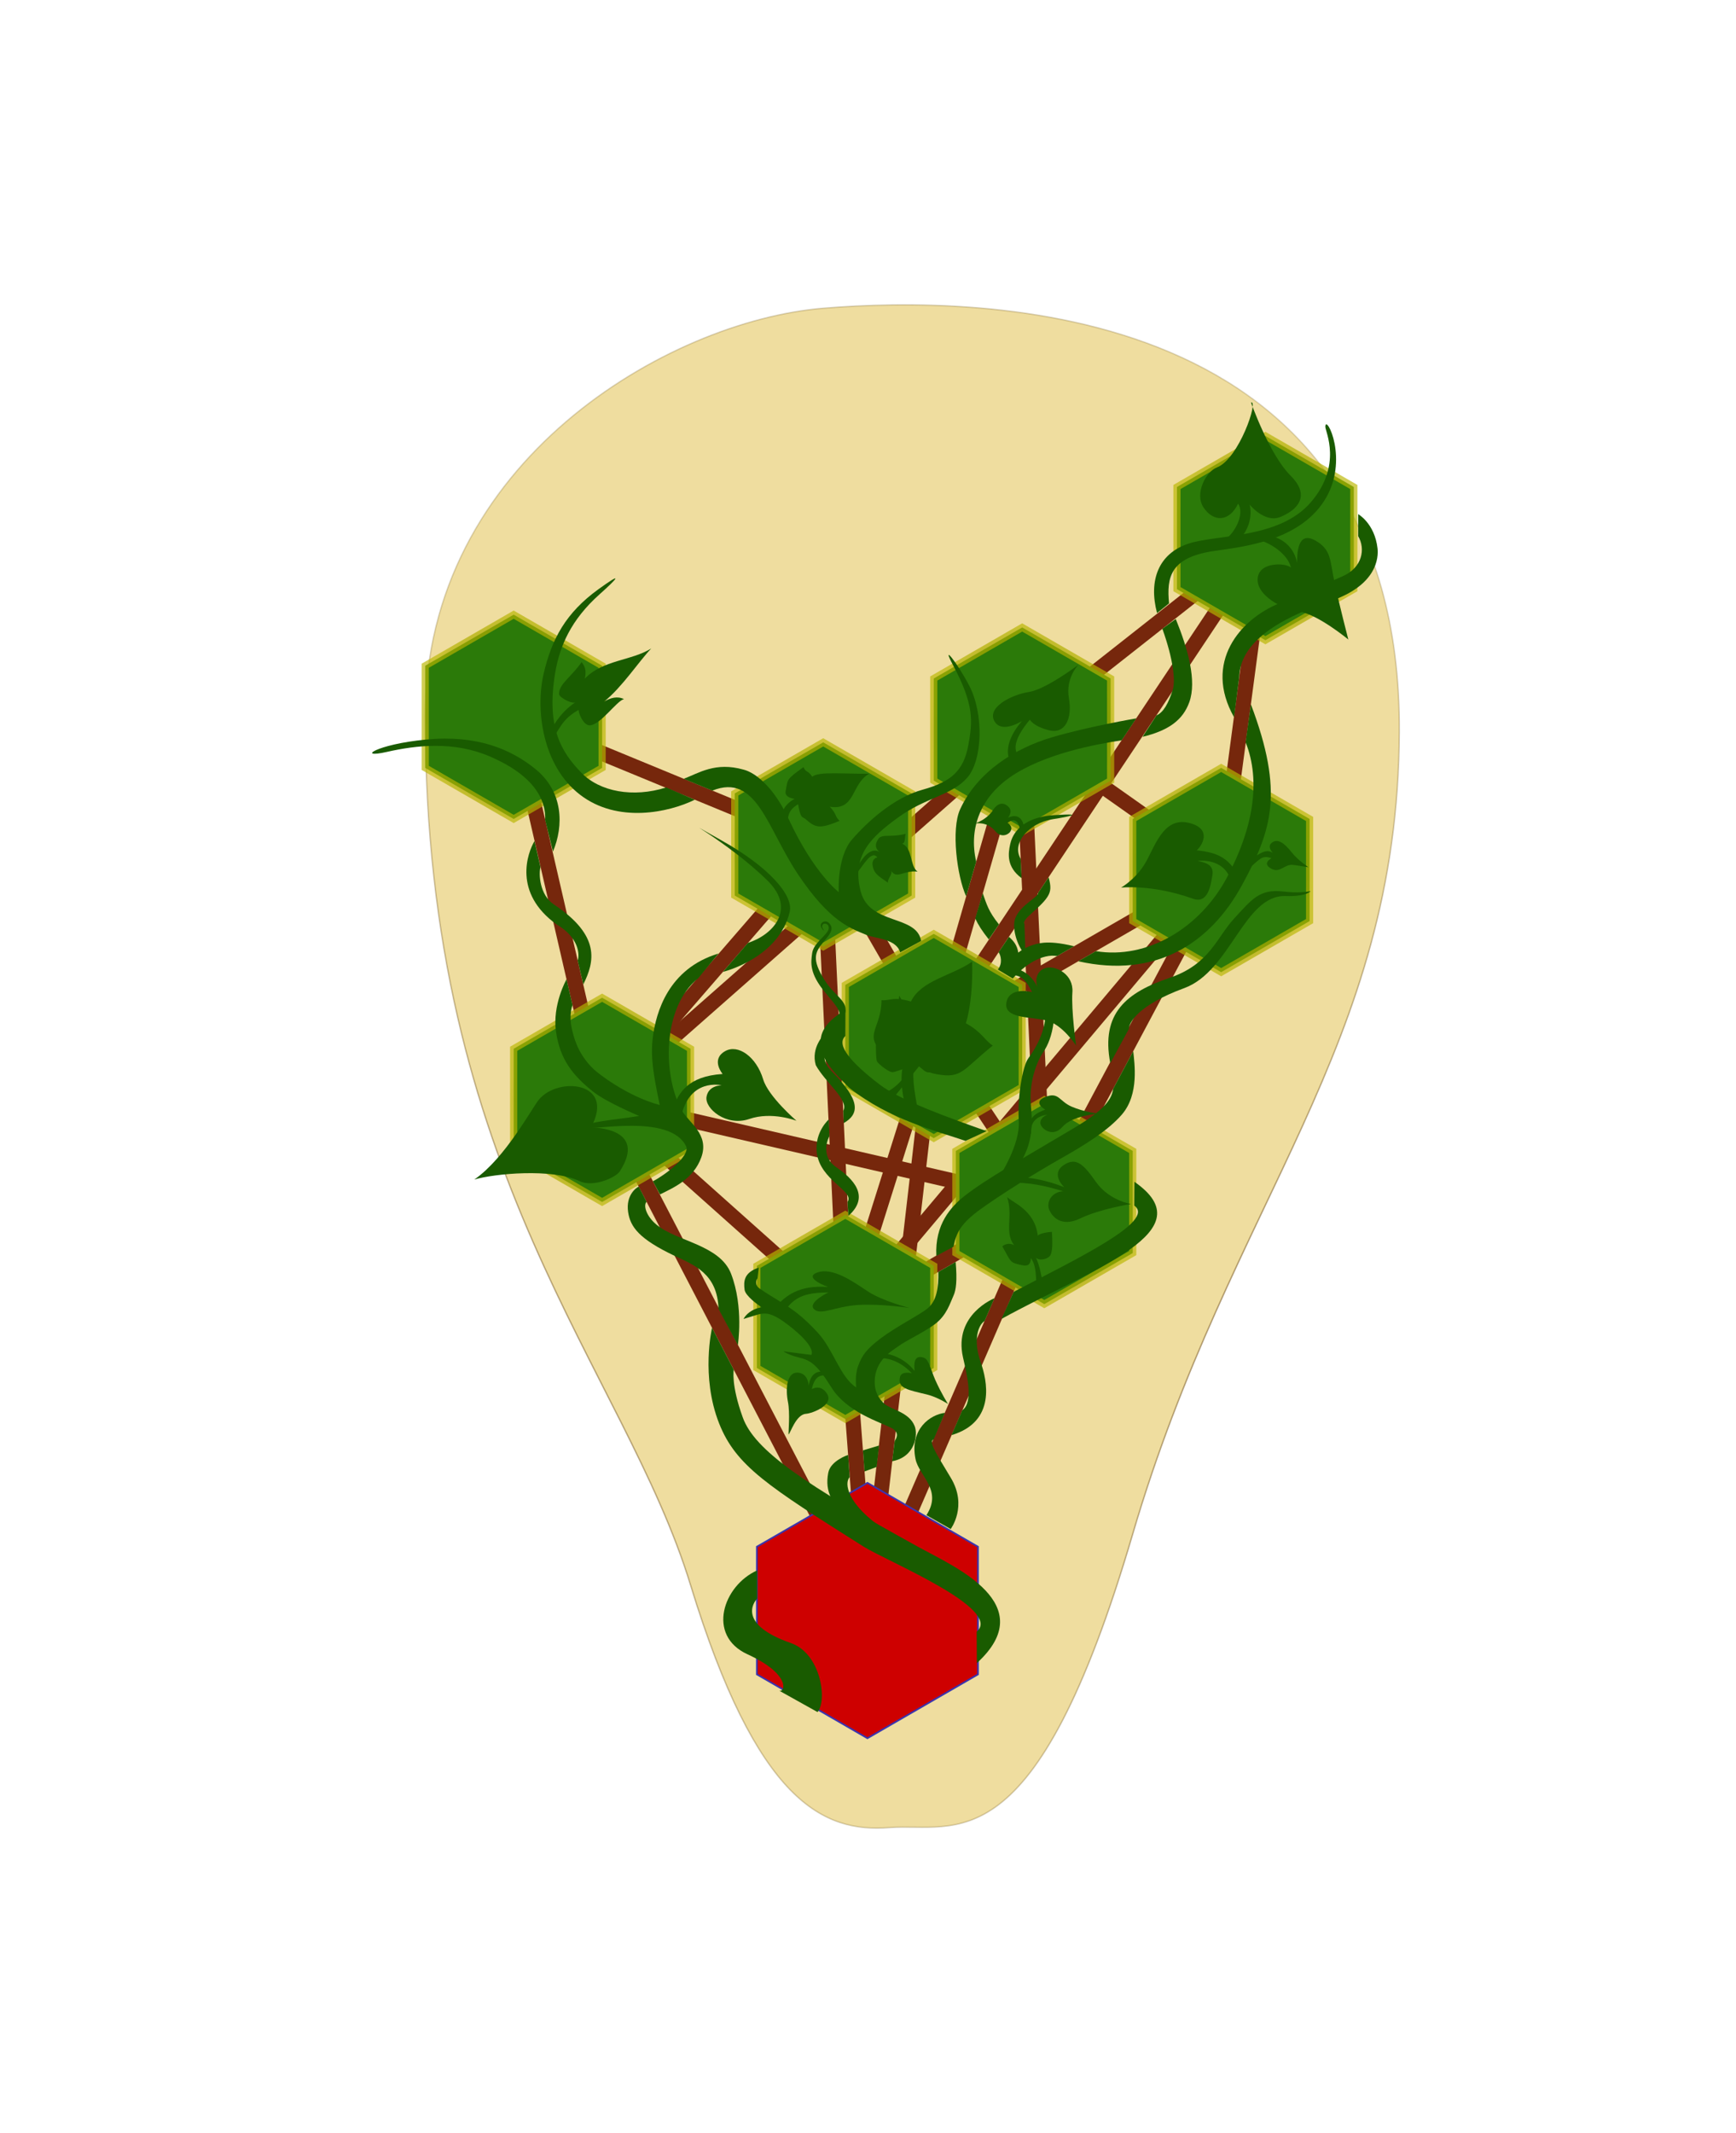 <?xml version="1.0" encoding="UTF-8" standalone="no"?>
<!-- Created with Inkscape (http://www.inkscape.org/) -->

<svg
   width="85mm"
   height="104.414mm"
   viewBox="0 0 85 104.414"
   version="1.1"
   id="svg8"
   style="enable-background:new"
   sodipodi:docname="WalytisIcon.svg"
   inkscape:version="1.2.2 (b0a8486541, 2022-12-01)"
   inkscape:export-filename="WalytisIcon.png"
   inkscape:export-xdpi="96"
   inkscape:export-ydpi="96"
   xmlns:inkscape="http://www.inkscape.org/namespaces/inkscape"
   xmlns:sodipodi="http://sodipodi.sourceforge.net/DTD/sodipodi-0.dtd"
   xmlns:xlink="http://www.w3.org/1999/xlink"
   xmlns="http://www.w3.org/2000/svg"
   xmlns:svg="http://www.w3.org/2000/svg"
   xmlns:rdf="http://www.w3.org/1999/02/22-rdf-syntax-ns#"
   xmlns:cc="http://creativecommons.org/ns#"
   xmlns:dc="http://purl.org/dc/elements/1.1/">
  <sodipodi:namedview
     id="namedview138"
     pagecolor="#505050"
     bordercolor="#eeeeee"
     borderopacity="1"
     inkscape:showpageshadow="0"
     inkscape:pageopacity="0"
     inkscape:pagecheckerboard="0"
     inkscape:deskcolor="#505050"
     inkscape:document-units="mm"
     showgrid="false"
     inkscape:zoom="1.8708865"
     inkscape:cx="43.02773"
     inkscape:cy="191.88764"
     inkscape:window-width="1920"
     inkscape:window-height="1043"
     inkscape:window-x="0"
     inkscape:window-y="0"
     inkscape:window-maximized="1"
     inkscape:current-layer="svg8" />
  <defs
     id="defs2">
    <linearGradient
       id="linearGradient2804">
      <stop
         id="stop2800"
         offset="0"
         style="stop-color:#687500;stop-opacity:1;" />
      <stop
         id="stop2802"
         offset="1"
         style="stop-color:#bab600;stop-opacity:0.667" />
    </linearGradient>
    <linearGradient
       id="linearGradient2365">
      <stop
         style="stop-color:#794d24;stop-opacity:1;"
         offset="0"
         id="stop2361" />
      <stop
         style="stop-color:#796924;stop-opacity:0"
         offset="1"
         id="stop2363" />
    </linearGradient>
    <radialGradient
       xlink:href="#linearGradient2365"
       id="radialGradient3609"
       cx="108.381"
       cy="167.972"
       fx="108.381"
       fy="167.972"
       r="154.956"
       gradientTransform="matrix(1,0,0,1.347,-43.646,-61.597)"
       gradientUnits="userSpaceOnUse" />
    <filter
       style="color-interpolation-filters:sRGB"
       id="filter2552"
       x="-0.035"
       width="1.07"
       y="-0.031"
       height="1.061">
      <feGaussianBlur
         stdDeviation="0.448"
         id="feGaussianBlur2554" />
    </filter>
    <radialGradient
       xlink:href="#linearGradient2804"
       id="radialGradient2824"
       cx="177.535"
       cy="64.5"
       fx="177.535"
       fy="64.5"
       r="18.021"
       gradientTransform="matrix(1,0,0,1.155,-43.646,-13.321)"
       gradientUnits="userSpaceOnUse" />
    <radialGradient
       xlink:href="#linearGradient2804"
       id="radialGradient2826"
       cx="129.904"
       cy="102"
       fx="129.904"
       fy="102"
       r="18.021"
       gradientTransform="matrix(1,0,0,1.155,-43.646,-19.122)"
       gradientUnits="userSpaceOnUse" />
    <radialGradient
       xlink:href="#linearGradient2804"
       id="radialGradient2828"
       cx="30.311"
       cy="99.5"
       fx="30.311"
       fy="99.5"
       r="18.021"
       gradientTransform="matrix(1,0,0,1.155,-43.646,-18.736)"
       gradientUnits="userSpaceOnUse" />
    <radialGradient
       xlink:href="#linearGradient2804"
       id="radialGradient2830"
       cx="90.933"
       cy="124.5"
       fx="90.933"
       fy="124.5"
       r="18.021"
       gradientTransform="matrix(1,0,0,1.155,-43.646,-22.603)"
       gradientUnits="userSpaceOnUse" />
    <radialGradient
       xlink:href="#linearGradient2804"
       id="radialGradient2834"
       cx="168.875"
       cy="129.5"
       fx="168.875"
       fy="129.5"
       r="18.021"
       gradientTransform="matrix(1,0,0,1.155,-43.646,-23.377)"
       gradientUnits="userSpaceOnUse" />
    <radialGradient
       xlink:href="#linearGradient2804"
       id="radialGradient2836"
       cx="47.631"
       cy="174.5"
       fx="47.631"
       fy="174.5"
       r="18.021"
       gradientTransform="matrix(1,0,0,1.155,-43.646,-30.338)"
       gradientUnits="userSpaceOnUse" />
    <radialGradient
       xlink:href="#linearGradient2804"
       id="radialGradient2838"
       cx="134.234"
       cy="194.5"
       fx="134.234"
       fy="194.5"
       r="18.02"
       gradientTransform="matrix(1,0,0,1.155,-43.646,-33.432)"
       gradientUnits="userSpaceOnUse" />
    <radialGradient
       xlink:href="#linearGradient2804"
       id="radialGradient2840"
       cx="95.263"
       cy="217"
       fx="95.263"
       fy="217"
       r="18.021"
       gradientTransform="matrix(1,0,0,1.155,-43.646,-36.913)"
       gradientUnits="userSpaceOnUse" />
    <radialGradient
       xlink:href="#linearGradient2804"
       id="radialGradient2850"
       gradientUnits="userSpaceOnUse"
       gradientTransform="matrix(1,0,0,1.155,-43.646,-28.404)"
       cx="112.583"
       cy="162"
       fx="112.583"
       fy="162"
       r="18.021" />
    <filter
       style="color-interpolation-filters:sRGB"
       id="filter3330"
       x="-0.313"
       width="1.626"
       y="-0.2"
       height="1.4">
      <feGaussianBlur
         stdDeviation="24.819"
         id="feGaussianBlur3332" />
    </filter>
    <filter
       style="color-interpolation-filters:sRGB"
       id="filter3334"
       x="-0.053"
       width="1.105"
       y="-0.048"
       height="1.097">
      <feGaussianBlur
         stdDeviation="0.468"
         id="feGaussianBlur3336" />
    </filter>
    <filter
       style="color-interpolation-filters:sRGB"
       id="filter3338"
       x="-0.053"
       width="1.105"
       y="-0.048"
       height="1.097">
      <feGaussianBlur
         stdDeviation="0.468"
         id="feGaussianBlur3340" />
    </filter>
    <filter
       style="color-interpolation-filters:sRGB"
       id="filter3342"
       x="-0.053"
       width="1.105"
       y="-0.048"
       height="1.097">
      <feGaussianBlur
         stdDeviation="0.468"
         id="feGaussianBlur3344" />
    </filter>
    <filter
       style="color-interpolation-filters:sRGB"
       id="filter3346"
       x="-0.053"
       width="1.105"
       y="-0.048"
       height="1.097">
      <feGaussianBlur
         stdDeviation="0.468"
         id="feGaussianBlur3348" />
    </filter>
    <filter
       style="color-interpolation-filters:sRGB"
       id="filter3350"
       x="-0.053"
       width="1.105"
       y="-0.048"
       height="1.097">
      <feGaussianBlur
         stdDeviation="0.468"
         id="feGaussianBlur3352" />
    </filter>
    <filter
       style="color-interpolation-filters:sRGB"
       id="filter3354"
       x="-0.053"
       width="1.105"
       y="-0.048"
       height="1.097">
      <feGaussianBlur
         stdDeviation="0.468"
         id="feGaussianBlur3356" />
    </filter>
    <filter
       style="color-interpolation-filters:sRGB"
       id="filter3358"
       x="-0.053"
       width="1.105"
       y="-0.048"
       height="1.097">
      <feGaussianBlur
         stdDeviation="0.468"
         id="feGaussianBlur3360" />
    </filter>
    <filter
       style="color-interpolation-filters:sRGB"
       id="filter3362"
       x="-0.053"
       width="1.105"
       y="-0.048"
       height="1.097">
      <feGaussianBlur
         stdDeviation="0.468"
         id="feGaussianBlur3364" />
    </filter>
    <filter
       style="color-interpolation-filters:sRGB"
       id="filter3366"
       x="-0.053"
       width="1.105"
       y="-0.048"
       height="1.097">
      <feGaussianBlur
         stdDeviation="0.468"
         id="feGaussianBlur3368" />
    </filter>
    <filter
       style="color-interpolation-filters:sRGB"
       id="filter904"
       x="0"
       y="-0.118"
       width="1"
       height="1.228">
      <feBlend
         mode="darken"
         in2="BackgroundImage"
         id="feBlend906" />
    </filter>
    <filter
       style="color-interpolation-filters:sRGB"
       id="filter904-3"
       x="0"
       y="0"
       width="1"
       height="1">
      <feBlend
         mode="darken"
         in2="BackgroundImage"
         id="feBlend906-6" />
    </filter>
  </defs>
  <g
     id="layer3"
     style="display:inline;filter:url(#filter904)"
     transform="matrix(0.25,0,0,0.25,28.485,11.05)">
    <path
       style="opacity:1;fill:#d4a500;fill-opacity:0.376;stroke:url(#radialGradient3609);stroke-width:0.265px;stroke-linecap:butt;stroke-linejoin:miter;stroke-opacity:1;filter:url(#filter3330)"
       d="m -30.656,96.157 c 0,-50 47.631,-77.5 77.942,-80 30.311,-2.5 113.188,-2.147 112.839,82.852 -0.255,62.148 -32.969,91.61 -52.217,157.148 -19.248,65.538 -34.641,56.471 -47.631,57.5 -12.99,1.029 -25.981,-5 -38.971,-47.5 -12.99,-42.5 -51.962,-80 -51.962,-170 z"
       id="path848"
       inkscape:export-filename="Brenthy_Icon.svg"
       inkscape:export-xdpi="96"
       inkscape:export-ydpi="96" />
    <rect
       style="fill:none;fill-opacity:0;stroke:none;stroke-width:0.265"
       id="rect4431"
       width="340"
       height="340"
       x="-113.938"
       y="-4.034"
       inkscape:export-filename="WalytisIcon.png"
       inkscape:export-xdpi="192"
       inkscape:export-ydpi="192"
       inkscape:label="SquareFrame" />
  </g>
  <g
     id="layer2"
     style="display:inline"
     transform="matrix(0.25,0,0,0.25,28.485,11.05)"
     inkscape:label="Connections">
    <path
       style="fill:none;stroke:#76270c;stroke-width:2.965;stroke-linecap:butt;stroke-linejoin:miter;stroke-miterlimit:4;stroke-dasharray:none;stroke-opacity:1"
       d="m 55.947,271.157 34.641,-80"
       id="path1025" />
    <path
       style="fill:none;stroke:#76270c;stroke-width:2.965;stroke-linecap:butt;stroke-linejoin:miter;stroke-miterlimit:4;stroke-dasharray:none;stroke-opacity:1"
       d="m 55.947,271.157 -4.33,-57.5"
       id="path1025-8" />
    <path
       style="fill:none;stroke:#76270c;stroke-width:2.965;stroke-linecap:butt;stroke-linejoin:miter;stroke-miterlimit:4;stroke-dasharray:none;stroke-opacity:1"
       d="m 55.947,271.157 12.99,-112.5"
       id="path1025-7" />
    <path
       style="fill:none;stroke:#76270c;stroke-width:2.965;stroke-linecap:butt;stroke-linejoin:miter;stroke-miterlimit:4;stroke-dasharray:none;stroke-opacity:1"
       d="m 51.617,213.657 17.321,-55"
       id="path1025-9" />
    <path
       style="fill:none;stroke:#76270c;stroke-width:2.965;stroke-linecap:butt;stroke-linejoin:miter;stroke-miterlimit:4;stroke-dasharray:none;stroke-opacity:1"
       d="m 90.588,191.157 -21.651,-32.5"
       id="path1025-2" />
    <path
       style="fill:none;stroke:#76270c;stroke-width:2.965;stroke-linecap:butt;stroke-linejoin:miter;stroke-miterlimit:4;stroke-dasharray:none;stroke-opacity:1"
       d="m 51.617,213.657 38.971,-22.5"
       id="path1025-0" />
    <path
       style="fill:none;stroke:#76270c;stroke-width:2.965;stroke-linecap:butt;stroke-linejoin:miter;stroke-miterlimit:4;stroke-dasharray:none;stroke-opacity:1"
       d="m 51.617,213.657 -47.631,-42.5"
       id="path1025-23" />
    <path
       style="fill:none;stroke:#76270c;stroke-width:2.965;stroke-linecap:butt;stroke-linejoin:miter;stroke-miterlimit:4;stroke-dasharray:none;stroke-opacity:1"
       d="m 55.947,271.157 -51.962,-100"
       id="path1025-75" />
    <path
       style="fill:none;stroke:#76270c;stroke-width:2.965;stroke-linecap:butt;stroke-linejoin:miter;stroke-miterlimit:4;stroke-dasharray:none;stroke-opacity:1"
       d="m 3.985,171.157 86.603,20"
       id="path1025-92" />
    <path
       style="fill:none;stroke:#76270c;stroke-width:2.965;stroke-linecap:butt;stroke-linejoin:miter;stroke-miterlimit:4;stroke-dasharray:none;stroke-opacity:1"
       d="m 90.588,191.157 34.641,-65"
       id="path1025-28" />
    <path
       style="fill:none;stroke:#76270c;stroke-width:2.965;stroke-linecap:butt;stroke-linejoin:miter;stroke-miterlimit:4;stroke-dasharray:none;stroke-opacity:1"
       d="M 68.937,158.657 93.17,144.666 125.229,126.157"
       id="path1025-97" />
    <path
       style="fill:none;stroke:#76270c;stroke-width:2.965;stroke-linecap:butt;stroke-linejoin:miter;stroke-miterlimit:4;stroke-dasharray:none;stroke-opacity:1"
       d="m 51.617,213.657 73.612,-87.5"
       id="path1025-3" />
    <path
       style="fill:none;stroke:#76270c;stroke-width:2.965;stroke-linecap:butt;stroke-linejoin:miter;stroke-miterlimit:4;stroke-dasharray:none;stroke-opacity:1"
       d="M 90.588,191.157 86.258,98.657"
       id="path1025-6" />
    <path
       style="fill:none;stroke:#76270c;stroke-width:2.965;stroke-linecap:butt;stroke-linejoin:miter;stroke-miterlimit:4;stroke-dasharray:none;stroke-opacity:1"
       d="M 68.937,158.657 86.258,98.657"
       id="path1025-1" />
    <path
       style="fill:none;stroke:#76270c;stroke-width:2.965;stroke-linecap:butt;stroke-linejoin:miter;stroke-miterlimit:4;stroke-dasharray:none;stroke-opacity:1"
       d="M 125.229,126.157 86.258,98.657"
       id="path1025-29" />
    <path
       style="fill:none;stroke:#76270c;stroke-width:2.965;stroke-linecap:butt;stroke-linejoin:miter;stroke-miterlimit:4;stroke-dasharray:none;stroke-opacity:1"
       d="M 3.985,171.157 86.258,98.657"
       id="path1025-31" />
    <path
       style="fill:none;stroke:#76270c;stroke-width:2.965;stroke-linecap:butt;stroke-linejoin:miter;stroke-miterlimit:4;stroke-dasharray:none;stroke-opacity:1"
       d="m 68.937,158.657 -21.651,-37.5"
       id="path1025-94" />
    <path
       style="fill:none;stroke:#76270c;stroke-width:2.965;stroke-linecap:butt;stroke-linejoin:miter;stroke-miterlimit:4;stroke-dasharray:none;stroke-opacity:1"
       d="m 51.617,213.657 -4.33,-92.5"
       id="path1025-78" />
    <path
       style="fill:none;stroke:#76270c;stroke-width:2.965;stroke-linecap:butt;stroke-linejoin:miter;stroke-miterlimit:4;stroke-dasharray:none;stroke-opacity:1"
       d="M 3.985,171.157 -13.335,96.157"
       id="path1025-4" />
    <path
       style="fill:none;stroke:#76270c;stroke-width:2.965;stroke-linecap:butt;stroke-linejoin:miter;stroke-miterlimit:4;stroke-dasharray:none;stroke-opacity:1"
       d="M 47.287,121.157 -13.335,96.157"
       id="path1025-5" />
    <path
       style="fill:none;stroke:#76270c;stroke-width:2.965;stroke-linecap:butt;stroke-linejoin:miter;stroke-miterlimit:4;stroke-dasharray:none;stroke-opacity:1"
       d="m 3.985,171.157 43.301,-50"
       id="path1025-03" />
    <path
       style="fill:none;stroke:#76270c;stroke-width:2.965;stroke-linecap:butt;stroke-linejoin:miter;stroke-miterlimit:4;stroke-dasharray:none;stroke-opacity:1"
       d="M 86.258,98.657 133.889,61.157"
       id="path1025-61" />
    <path
       style="fill:none;stroke:#76270c;stroke-width:2.965;stroke-linecap:butt;stroke-linejoin:miter;stroke-miterlimit:4;stroke-dasharray:none;stroke-opacity:1"
       d="m 125.229,126.157 8.66,-65"
       id="path1025-06" />
    <path
       style="fill:none;stroke:#76270c;stroke-width:2.965;stroke-linecap:butt;stroke-linejoin:miter;stroke-miterlimit:4;stroke-dasharray:none;stroke-opacity:1"
       d="M 68.937,158.657 133.889,61.157"
       id="path1025-32" />
  </g>
  <g
     id="layer1"
     transform="matrix(0.25,0,0,0.25,28.485,11.05)"
     style="display:inline"
     inkscape:label="Blocks">
    <path
       style="fill:#ce0000;fill-opacity:1;stroke:#3b34ae;stroke-width:0.265;stroke-linecap:butt;stroke-linejoin:miter;stroke-miterlimit:4;stroke-dasharray:none;stroke-opacity:1;filter:url(#filter2552)"
       d="m 82.272,264.5 c 8.66,-5 17.321,-10 17.321,-10 l 17.32,10 v 20 l -17.32,10 -17.321,-10 z"
       id="path899"
       transform="matrix(1.25,0,0,1.25,-68.544,-71.968)" />
    <path
       style="fill:#2b7a09;fill-opacity:1;stroke:url(#radialGradient2840);stroke-width:1.4;stroke-linecap:butt;stroke-linejoin:miter;stroke-miterlimit:4;stroke-dasharray:none;stroke-opacity:1;filter:url(#filter3366)"
       d="m 51.617,193.657 -17.321,10 v 20 l 17.321,10 17.321,-10 v -20 z"
       id="path901" />
    <path
       style="fill:#2b7a09;fill-opacity:1;stroke:url(#radialGradient2838);stroke-width:1.4;stroke-linecap:butt;stroke-linejoin:miter;stroke-miterlimit:4;stroke-dasharray:none;stroke-opacity:1;filter:url(#filter3362)"
       d="m 90.588,171.157 -17.321,10 v 20 l 17.321,10 17.321,-10 v -20 z"
       id="path901-3" />
    <path
       style="fill:#2b7a09;fill-opacity:1;stroke:url(#radialGradient2836);stroke-width:1.4;stroke-linecap:butt;stroke-linejoin:miter;stroke-miterlimit:4;stroke-dasharray:none;stroke-opacity:1;filter:url(#filter3358)"
       d="m 3.985,151.157 -17.321,10 v 20 l 17.321,10 17.321,-10 v -20 z"
       id="path901-6" />
    <path
       style="fill:#2b7a09;fill-opacity:1;stroke:url(#radialGradient2834);stroke-width:1.4;stroke-linecap:butt;stroke-linejoin:miter;stroke-miterlimit:4;stroke-dasharray:none;stroke-opacity:1;filter:url(#filter3354)"
       d="m 125.229,106.157 -17.321,10 v 20 l 17.321,10 17.321,-10 v -20 z"
       id="path901-7" />
    <path
       style="fill:#2b7a09;fill-opacity:1;stroke:url(#radialGradient2850);stroke-width:1.4;stroke-linecap:butt;stroke-linejoin:miter;stroke-miterlimit:4;stroke-dasharray:none;stroke-opacity:1;filter:url(#filter3350)"
       d="m 68.937,138.657 -17.321,10 v 20 l 17.321,10 17.321,-10 v -20 z"
       id="path901-5"
       transform="matrix(-1,0,0,1,137.875,0)" />
    <path
       style="fill:#2b7a09;fill-opacity:1;stroke:url(#radialGradient2830);stroke-width:1.4;stroke-linecap:butt;stroke-linejoin:miter;stroke-miterlimit:4;stroke-dasharray:none;stroke-opacity:1;filter:url(#filter3346)"
       d="m 47.287,101.157 -17.321,10 v 20 l 17.321,10 17.321,-10 v -20 z"
       id="path901-35" />
    <path
       style="fill:#2b7a09;fill-opacity:1;stroke:url(#radialGradient2828);stroke-width:1.4;stroke-linecap:butt;stroke-linejoin:miter;stroke-miterlimit:4;stroke-dasharray:none;stroke-opacity:1;filter:url(#filter3342)"
       d="m -13.335,76.157 -17.321,10 v 20 l 17.321,10 17.321,-10 V 86.157 Z"
       id="path901-62" />
    <path
       style="fill:#2b7a09;fill-opacity:1;stroke:url(#radialGradient2826);stroke-width:1.4;stroke-linecap:butt;stroke-linejoin:miter;stroke-miterlimit:4;stroke-dasharray:none;stroke-opacity:1;filter:url(#filter3338)"
       d="m 86.258,78.657 -17.321,10 v 20 l 17.321,10 17.321,-10 V 88.657 Z"
       id="path901-626" />
    <path
       style="fill:#2b7a09;fill-opacity:1;stroke:url(#radialGradient2824);stroke-width:1.4;stroke-linecap:butt;stroke-linejoin:miter;stroke-miterlimit:4;stroke-dasharray:none;stroke-opacity:1;filter:url(#filter3334)"
       d="m 133.889,41.157 -17.321,10 v 20 l 17.321,10 17.321,-10 v -20 z"
       id="path901-1" />
  </g>
  <g
     id="layer4"
     style="display:inline;enable-background:new"
     transform="matrix(0.25,0,0,0.25,12.883,9.954)"
     inkscape:label="Ivy">
    <path
       style="display:inline;opacity:1;fill:#195b00;fill-opacity:1;stroke:none;stroke-width:0.265px;stroke-linecap:butt;stroke-linejoin:miter;stroke-opacity:1;enable-background:new"
       d="m 139.784,285.833 c 12.671,-11.548 -4.455,-18.894 -11.218,-22.614 -22.483,-12.369 -32.281,-19.037 -34.612,-25.456 -2.358,-6.494 -1.779,-9.382 -1.779,-9.382 l -4.252,-8.194 c 0,0 -2.25,9.49 1.379,18.693 3.291,8.348 9.611,12.334 28.259,24.116 4.524,2.858 27.414,12.193 22.185,16.696 z"
       id="path243" />
    <path
       style="display:inline;opacity:1;fill:#195b00;fill-opacity:1;stroke:none;stroke-width:0.265px;stroke-linecap:butt;stroke-linejoin:miter;stroke-opacity:1;enable-background:new"
       d="m 190.164,100.628 c -6.06,-10.726 1.132,-19.177 8.9,-22.328 4.285,-1.739 9.909,-4.194 12.424,-5.31 3.768,-1.673 4.468,-5.31 2.98,-7.821 l 0.006,-4.313 c 0,0 3.225,1.802 3.786,6.698 0.202,1.763 -0.038,7.229 -9.268,10.345 -11.131,3.758 -17.627,8.498 -17.821,14.824 z"
       id="path6937" />
    <path
       style="opacity:1;fill:#195b00;fill-opacity:1;stroke:none;stroke-width:0.265px;stroke-linecap:butt;stroke-linejoin:miter;stroke-opacity:1"
       d="m 89.194,216.476 c -0.22,-6.96 -4.853,-8.612 -8.623,-10.4 -6.938,-3.291 -8.657,-5.656 -9.085,-8.573 -0.481,-3.278 1.596,-4.791 2.09,-4.969 l 1.523,2.966 c -0.683,0.734 -0.044,2.824 1.937,4.477 3.96,3.306 12.423,3.925 14.62,9.633 2.506,6.51 1.323,13.946 1.323,13.946 z"
       id="path5774" />
    <path
       style="opacity:1;fill:#195b00;fill-opacity:1;stroke:none;stroke-width:0.265px;stroke-linecap:butt;stroke-linejoin:miter;stroke-opacity:1;enable-background:new"
       d="m 76.341,191.488 c 2.398,-1.23 7.177,-4.863 6.537,-6.763 -3.066,-6.706 -19.147,-2.972 -19.613,-3.796 -0.613,-1.083 6.004,-1.487 10.37,-2.237 0,0 -6.474,-2.712 -9.05,-4.787 -4.023,-3.241 -6.422,-6.31 -7.21,-11.641 -0.788,-5.331 2.052,-10.329 2.052,-10.329 l 1.168,5.071 c 0,0 -0.772,1.741 -0.119,4.696 0.652,2.956 1.874,5.605 4.386,7.951 0.628,0.587 6.259,5.131 12.818,6.904 -1.269,-6.052 -1.843,-9.508 -1.346,-13.327 0.623,-4.79 3.005,-13.382 12.857,-16.341 l -3.976,4.838 c -7.122,5.693 -6.964,19.184 -3.181,25.933 1.302,2.322 5.404,4.609 3.794,9.115 -1.528,4.276 -5.435,5.96 -8.101,7.287 z"
       id="path5774-3" />
    <path
       style="display:inline;opacity:1;fill:#195b00;fill-opacity:1;stroke:none;stroke-width:0.265px;stroke-linecap:butt;stroke-linejoin:miter;stroke-opacity:1;enable-background:new"
       d="m 131.855,206.1 c -0.317,-6.156 2.821,-9.638 5.62,-11.818 4.265,-3.323 11.015,-7.079 21.418,-13.268 4.87,-2.897 7.327,-5.16 7.573,-7.595 l 3.951,-7.413 c 0.225,2.349 1.202,8.408 -2.197,12.378 -2.741,3.202 -7.527,6.134 -11.762,8.518 -5.561,3.13 -12.326,7.429 -15.998,10.087 -3.763,2.724 -4.736,4.585 -5.234,7.296 z"
       id="path9299" />
    <path
       style="opacity:1;fill:#195b00;fill-opacity:1;stroke:none;stroke-width:0.265px;stroke-linecap:butt;stroke-linejoin:miter;stroke-opacity:1;enable-background:new"
       d="m 141.691,181.664 c -7.583,-2.676 -16.943,-6.043 -20.976,-9.142 -5.275,-4.054 -8.648,-7.66 -6.677,-9.488 l 0.027,-5.128 c -1.575,0.989 -4.399,2.793 -4.816,5.456 -0.502,3.204 1.35,5.711 5.53,9.8 7.98,6.343 17.198,8.483 22.795,10.42 z"
       id="path488"
       sodipodi:nodetypes="ccccsccc" />
    <path
       style="display:inline;fill:#195b00;fill-opacity:1;stroke:none;stroke-width:0.265;enable-background:new"
       d="m 192.11,121.083 c -3.624,-4.109 -4.688,-4.368 -6.173,-3.854 0,0 1.779,-1.138 0.675,-2.378 -1.181,-1.327 -2.926,-0.557 -5.307,1.567 -1.727,1.541 -4.538,2.776 -4.538,2.776 0,0 2.021,0.024 3.722,0.09 2.14,0.083 2.821,2.608 5.074,1.874 2.741,-0.892 0.466,-2.549 0.466,-2.549 2.54,-0.449 2.755,0.747 5.54,4.092 z"
       id="path3777-7"
       transform="matrix(-0.788,-0.139,-0.139,0.788,360.574,60.631)" />
    <path
       style="display:inline;opacity:1;fill:#195b00;fill-opacity:1;stroke:none;stroke-width:0.265px;stroke-linecap:butt;stroke-linejoin:miter;stroke-opacity:1;enable-background:new"
       d="m 174.962,100.261 c 1.384,-0.565 2.369,-2.43 3.169,-4.929 0.588,-1.836 0.144,-5.986 -2.007,-12.029 l 2.619,-1.916 c 2.385,5.841 4.155,12.127 2.652,16.292 -1.233,3.414 -3.931,5.521 -9.155,6.779 z"
       id="path7768" />
    <path
       style="display:inline;fill:#195b00;fill-opacity:1;stroke:none;stroke-width:0.264;stroke-linecap:butt;stroke-linejoin:miter;stroke-dasharray:none;stroke-opacity:1;enable-background:new"
       d="m 55.236,120.75 c 0.192,-3.534 -1.705,-8.555 -10.928,-12.486 -6.973,-2.972 -14.187,-2.183 -20.119,-0.842 -5.932,1.34 -2.174,-1.494 7.772,-2.432 9.946,-0.938 16.482,1.871 21.266,5.69 5.618,4.484 5.667,11.189 3.542,16.247 z"
       id="path7159" />
    <path
       style="display:inline;fill:#195b00;fill-opacity:1;stroke:none;stroke-width:0.265;enable-background:new"
       d="m 191.621,65.386 c 2.59,-3.289 1.584,-6.404 1.584,-6.404 0,0 2.95,3.69 6.026,2.425 3.076,-1.264 6.155,-3.947 1.988,-8.099 -4.167,-4.151 -7.733,-14.304 -7.733,-14.304 1.533,-0.556 -2.388,11.059 -6.67,12.699 -2.134,0.817 -4.481,5.123 -2.605,7.892 1.876,2.769 4.949,2.905 6.753,-0.799 1.712,2.765 -2.204,7.66 -2.885,6.805 z"
       id="path3922" />
    <path
       style="opacity:1;fill:#195b00;fill-opacity:1;stroke:none;stroke-width:0.265px;stroke-linecap:butt;stroke-linejoin:miter;stroke-opacity:1"
       d="m 64.205,180.948 c 4.915,-8.927 -6.354,-10.032 -10.17,-5.477 -1.352,1.613 -6.57,11.456 -12.671,15.676 3.91,-1.167 15.274,-2.239 20.614,0.315 2.676,1.28 7.096,-0.7 7.881,-1.919 5.618,-8.728 -5.654,-8.594 -5.654,-8.594 z"
       id="path7376" />
    <path
       style="display:inline;fill:#195b00;fill-opacity:1;stroke:none;stroke-width:0.265;enable-background:new"
       d="m 189.57,132.749 c -1.265,-4.753 -6.547,-3.993 -6.547,-3.993 1.217,0.291 3.29,0.583 2.897,2.828 -0.342,1.958 -0.847,5.643 -3.815,4.576 -7.99,-2.873 -14.069,-2.178 -14.069,-2.178 0,0 3.221,-1.8 5.116,-5.479 1.895,-3.68 3.634,-8.396 8.335,-7.155 4.502,1.188 2.308,4.543 1.367,5.331 4.387,0.459 6.037,1.685 7.793,4.272 z"
       id="path3787" />
    <path
       style="opacity:1;fill:#195b00;fill-opacity:1;stroke:none;stroke-width:0.265px;stroke-linecap:butt;stroke-linejoin:miter;stroke-opacity:1"
       d="m 121.849,259.81 c -7.694,-5.187 -8.031,-9.268 -6.974,-10.396 l -0.296,-4.347 c 0,0 -3.444,1.11 -3.894,3.495 -0.371,1.967 -0.152,3.44 0.541,4.896 z"
       id="path8280" />
    <path
       style="display:inline;fill:#195b00;fill-opacity:1;stroke:none;stroke-width:0.265;enable-background:new"
       d="m 149.719,178.332 c 0.887,-3.514 4.29,-2.399 4.29,-2.399 0,0 -1.318,-0.115 -1.818,0.902 -0.5,1.017 1.173,3.777 3.737,2.326 2.565,-1.451 7.524,-0.034 7.524,-0.034 0,0 -2.511,-1.242 -4.46,-3.087 -1.95,-1.846 -1.347,-3.635 -4.193,-3.537 -2.846,0.098 -0.861,2.308 -0.861,2.308 -1.415,0.126 -3.397,-0.175 -4.722,2.978 z"
       id="path3780"
       transform="rotate(-20,161.015,178.298)" />
    <path
       style="display:inline;fill:#195b00;fill-opacity:1;stroke:none;stroke-width:0.265;enable-background:new"
       d="m 109.964,228.759 c -1.626,-0.173 -2.753,0.501 -3.114,2.756 0,0 -0.044,-2.44 -2.151,-2.56 -2.106,-0.12 -2.427,3.108 -1.91,5.73 0.436,2.212 0.072,5.996 0.122,6.37 0.331,-0.165 1.437,-3.887 3.38,-4.034 1.395,-0.106 5.459,-1.758 4.195,-3.859 -1.263,-2.101 -3.02,-0.975 -3.02,-0.975 0.515,-2.485 1.688,-2.947 3.136,-2.563 z"
       id="path2965" />
    <path
       style="opacity:1;fill:#195b00;fill-opacity:1;stroke:none;stroke-width:0.265px;stroke-linecap:butt;stroke-linejoin:miter;stroke-opacity:1"
       d="m 117.483,244.174 3.15,-0.945 -0.47,4.196 -2.377,0.882 z"
       id="path8282" />
    <path
       style="opacity:1;fill:#195b00;fill-opacity:1;stroke:none;stroke-width:0.265px;stroke-linecap:butt;stroke-linejoin:miter;stroke-opacity:1"
       d="m 123.696,242.339 c 0.441,-0.664 0.954,-1.743 -0.694,-2.581 -2.186,-1.111 -8.701,-3.094 -11.673,-7.862 -2.971,-4.768 -4.23,-5.366 -6.445,-5.919 -2.215,-0.553 -2.969,-1.193 -2.969,-1.193 l 5.456,0.701 c 0,0 1.03,-1.282 -3.412,-4.964 -4.442,-3.682 -5.643,-3.383 -7.681,-2.752 l -2.182,0.676 c 0.357,-0.767 1.587,-2.009 3.552,-2.275 -0.767,-0.499 -3.196,-2.261 -3.349,-3.437 -0.219,-1.685 -0.129,-3.375 2.778,-4.345 l -0.246,2.112 c -0.212,0.146 -0.633,1.246 0.357,1.948 1.517,1.075 2.662,1.693 4.616,2.938 1.796,1.144 3.829,2.463 6.884,5.807 3.044,3.331 4.37,8.723 7.473,10.652 0,0 -0.319,-2.298 0.367,-4.175 0.799,-2.186 1.699,-3.354 4.46,-5.45 3.001,-2.278 7.658,-4.591 9.198,-5.879 1.708,-1.429 2.118,-4.015 2.057,-7.102 l 3.39,-1.956 c 0.324,3.655 0.083,5.507 -0.418,6.594 -0.717,1.556 -1.325,3.848 -3.672,5.607 -2.063,1.546 -5.669,3.204 -7.185,4.343 -1.06,0.795 -4.524,2.61 -4.574,6.819 -0.013,1.06 0.102,2.706 1.8,4.325 1.307,1.245 4.915,1.641 6.024,4.453 0.664,1.684 0.122,6.049 -4.405,6.879 z"
       id="path8337" />
    <path
       style="display:inline;opacity:1;fill:#195b00;fill-opacity:1;stroke:none;stroke-width:0.265px;stroke-linecap:butt;stroke-linejoin:miter;stroke-opacity:1;enable-background:new"
       d="m 146.825,151.789 c 2.366,-2.748 5.797,-4.893 8.692,-4.412 l 3.315,-1.916 c -3.05,-0.739 -4.673,-0.73 -5.387,-0.715 -1.429,0.03 -3.662,0.491 -5.543,1.966 -0.24,-1.462 -0.885,-2.249 -1.825,-3.086 l -2.031,3.014 c 0.432,0.597 0.842,2.163 -0.148,3.388 z"
       id="path2989" />
    <path
       style="display:inline;opacity:1;fill:#195b00;fill-opacity:1;stroke:none;stroke-width:0.265px;stroke-linecap:butt;stroke-linejoin:miter;stroke-opacity:1;enable-background:new"
       d="m 142.123,144.127 c -1.368,-1.736 -2.027,-2.778 -2.653,-4.106 l 1.468,-4.939 c 0.774,2.179 1.113,3.53 3.173,6.106 z"
       id="path2991" />
    <path
       style="display:inline;fill:#195b00;fill-opacity:1;stroke:none;stroke-width:0.265px;stroke-linecap:butt;stroke-linejoin:miter;stroke-opacity:1;enable-background:new"
       d="m 148.27,188.071 c 1.158,-2.361 2.755,-4.768 2.118,-11.253 -0.491,-4.998 1.326,-9.095 2.495,-10.77 1.66,-2.378 3.161,-7.886 0.933,-14.257 l -1.356,0.777 0.086,1.655 c 1.45,3.936 0.788,8.487 -2.68,13.192 -1.108,1.503 -2.174,7.55 -1.86,12.24 0.314,4.69 -3.855,11.009 -3.855,11.009 z"
       id="path10078" />
    <path
       style="display:inline;opacity:1;fill:#195b00;fill-opacity:1;stroke:none;stroke-width:0.265px;stroke-linecap:butt;stroke-linejoin:miter;stroke-opacity:1;enable-background:new"
       d="m 139.658,128.906 c -1.566,-6.813 1.136,-12.706 6.572,-16.502 6.649,-4.642 16.95,-6.505 21.925,-7.265 l 2.865,-4.296 c 0,0 -9.406,1.606 -16.479,3.695 -7.401,2.185 -14.711,6.867 -18.037,14.128 -1.778,3.882 -0.615,13.071 1.187,17.032 z"
       id="path2993" />
    <path
       style="opacity:1;fill:#195b00;fill-opacity:1;stroke:none;stroke-width:0.265px;stroke-linecap:butt;stroke-linejoin:miter;stroke-opacity:1"
       d="m 163.098,146.426 c 9.976,1.657 20.355,-4.449 25.677,-14.435 5.13,-9.626 6.678,-18.818 3.654,-26.468 l 1.026,-7.433 c 6.538,17.272 4.111,24.641 -1.69,35.322 -6.313,11.622 -17.011,18.39 -32.125,14.994 z"
       id="path6209" />
    <path
       style="display:inline;fill:#195b00;fill-opacity:1;stroke:none;stroke-width:0.265;enable-background:new"
       d="m 85.415,216.442 c 1.354,-2.716 3.601,-2.836 5.924,-2.903 0,0 -2.75,1.316 -1.882,2.188 0.868,0.872 2.806,-0.373 5.796,-0.547 2.991,-0.175 6.682,0.394 6.682,0.394 0,0 -3.55,-0.893 -5.507,-2.2 -1.957,-1.307 -4.583,-3.149 -6.551,-2.425 -1.911,0.703 1.429,1.889 1.429,1.889 -3.797,-0.283 -5.562,1.098 -6.993,2.75 z"
       id="path2962"
       transform="matrix(1.5,0,0,1.5,-26.292,-107.067)" />
    <path
       style="opacity:1;fill:#195b00;fill-opacity:1;stroke:none;stroke-width:0.265px;stroke-linecap:butt;stroke-linejoin:miter;stroke-opacity:1"
       d="m 175.078,80.229 c -1.688,-6.388 0.268,-11.631 6.137,-13.592 5.538,-1.85 17.769,-0.869 23.994,-8.121 6.225,-7.251 2.814,-13.855 2.829,-14.775 0.042,-2.643 4.861,6.599 -0.221,14.509 -5.083,7.909 -15.941,8.996 -21.557,9.818 -8.581,1.256 -9.327,5.097 -8.832,10.268 z"
       id="path8443" />
    <path
       style="fill:#195b00;fill-opacity:1;stroke:none;stroke-width:0.265px;stroke-linecap:butt;stroke-linejoin:miter;stroke-opacity:1"
       d="m 169.572,161.645 c -0.044,-1.172 1.818,-4.678 10.856,-7.989 9.038,-3.311 11.694,-18.287 19.825,-18.019 4.065,0.134 4.998,-0.98 4.87,-0.952 -0.548,0.118 -2.509,0.411 -5.26,0.07 -4.713,-0.585 -6.21,1.538 -9.645,5.231 -3.436,3.693 -4.777,8.989 -12.66,11.658 -8.423,2.851 -13.53,6.879 -11.638,16.726 z"
       id="path346" />
    <path
       style="display:inline;fill:#195b00;fill-opacity:1;stroke:none;stroke-width:0.265;enable-background:new"
       d="m 113.719,180.09 c 3.046,-1.768 3.384,-4.386 -2.359,-10.122 -2.09,-2.087 -1.219,-3.637 -1.219,-3.637 l -0.237,-3.633 c 0,0 -2.677,2.623 -1.664,6.046 1.874,3.441 6.561,6.814 5.381,8.945 z"
       id="path2838" />
    <path
       style="display:inline;fill:#195b00;fill-opacity:1;stroke:none;stroke-width:0.265px;stroke-linecap:butt;stroke-linejoin:miter;stroke-opacity:1;enable-background:new"
       d="m 124.769,146.662 c -0.802,-2.697 -4.829,-2.673 -6.633,-3.427 -3.08,-1.287 -7.073,-2.507 -13.273,-11.693 -6.199,-9.186 -8.132,-20.052 -16.885,-16.551 l -5.614,-2.308 c 2.997,-1.129 6.214,-3.378 11.762,-1.792 2.224,0.57 5.841,3.295 8.805,9.671 4.964,10.675 9.802,14.293 9.802,14.293 0,0 -0.383,-6.838 2.592,-10.273 2.975,-3.435 8.145,-8.203 13.826,-9.768 5.68,-1.565 8.051,-3.751 8.967,-8.732 0.856,-4.651 1.183,-7.878 -3.079,-15.827 -2.278,-4.25 0.855,-0.398 3.239,4.15 2.903,5.539 2.669,14.652 -0.417,18.111 -3.086,3.459 -8.073,3.79 -13.497,7.738 -5.244,3.817 -9.204,7.446 -7.308,14.542 1.763,6.597 10.922,4.432 11.822,9.63 z"
       id="path4114" />
    <path
       style="fill:#195b00;fill-opacity:1;stroke:none;stroke-width:0.265px;stroke-linecap:butt;stroke-linejoin:miter;stroke-opacity:1"
       d="m 78.945,114.37 c -6.481,2.061 -13.014,0.835 -16.618,-2.881 -3.807,-3.924 -6.93,-8.735 -5.129,-19.523 0.879,-5.267 3.107,-10.428 8.689,-15.407 3.578,-3.191 4.76,-4.598 -0.226,-0.991 -6.35,4.593 -9.138,9.717 -10.721,16.537 -1.641,7.066 -0.241,17.997 7.11,23.675 7.352,5.678 17.389,3.5 22.481,1.002 z"
       id="path5911"
       sodipodi:nodetypes="csssssscc" />
    <path
       style="display:inline;fill:#195b00;fill-opacity:1;stroke:none;stroke-width:0.265px;stroke-linecap:butt;stroke-linejoin:miter;stroke-opacity:1;enable-background:new"
       d="m 61.614,148.276 c 0.426,-1.303 0.165,-4.555 -4.142,-7.089 -8.596,-6.184 -5.671,-14.035 -4.322,-16.314 l 1.174,5.11 c -0.373,1.29 -0.189,5.43 2.615,7.292 9.239,6.137 7.969,11.23 5.771,15.665 z"
       id="path6742" />
    <path
       style="display:inline;fill:#195b00;fill-opacity:1;stroke:none;stroke-width:0.265;enable-background:new"
       d="m 105.595,222.032 c 0,0 3.026,0.061 5.101,2.71 -0.091,-0.961 -0.156,-2.539 1.41,-1.979 0.763,0.273 1.037,1.826 1.688,3.303 0.9,2.04 1.938,3.66 1.938,3.66 0,0 -1.571,-1.041 -3.202,-1.437 -2.811,-0.682 -4.456,-0.908 -4.035,-2.629 0.239,-0.975 1.773,-0.559 1.773,-0.559 0,0 -2.1,-2.506 -5.103,-2.267 z"
       id="path2959"
       transform="matrix(1.3,0,0,1.3,-16.31,-63.548)" />
    <path
       style="fill:#195b00;fill-opacity:1;stroke:none;stroke-width:0.265px;stroke-linecap:butt;stroke-linejoin:miter;stroke-opacity:1"
       d="m 108.583,295.419 c 1.974,-2.278 0.654,-11.466 -5.209,-13.509 -10.247,-3.57 -7.494,-7.81 -6.597,-8.722 v -5.512 c -6.66,2.944 -9.993,12.735 -1.903,16.433 8.465,3.87 7.406,7.517 6.205,7.122 z"
       id="path7888" />
    <path
       style="fill:#195b00;fill-opacity:1;stroke:none;stroke-width:0.265px;stroke-linecap:butt;stroke-linejoin:miter;stroke-opacity:1"
       d="m 129.909,256.863 c 3.221,-4.942 -1.468,-7.672 -2.138,-10.995 -1.187,-5.893 2.941,-8.712 5.757,-9.039 l -2.18,5.178 c -0.995,0.407 -0.032,1.981 3.323,7.521 3.373,5.569 -0.011,10.053 -0.011,10.053 z"
       id="path7890" />
    <path
       style="fill:#195b00;fill-opacity:1;stroke:none;stroke-width:0.265px;stroke-linecap:butt;stroke-linejoin:miter;stroke-opacity:1"
       d="m 136.932,236.324 c 2.275,-1.593 0.894,-7.031 0.132,-10.399 -1.861,-8.383 6.167,-11.531 6.167,-11.531 l -1.924,4.44 c -1.351,0.883 -2.265,3.871 -0.759,8.117 1.208,3.404 3.128,11.608 -5.727,14.243 z"
       id="path7892" />
    <path
       style="fill:#195b00;fill-opacity:1;stroke:none;stroke-width:0.265px;stroke-linecap:butt;stroke-linejoin:miter;stroke-opacity:1"
       d="m 144.615,218.434 c 18.479,-10.142 39.929,-17.189 26.033,-26.846 l -0.026,4.659 c 4.231,3.069 -11.061,10.312 -23.633,16.893 z"
       id="path7894" />
    <path
       style="fill:#195b00;fill-opacity:1;stroke:none;stroke-width:0.265px;stroke-linecap:butt;stroke-linejoin:miter;stroke-opacity:1"
       d="m 149.108,141.086 c -0.643,-0.886 2.995,-2.993 4.473,-5.243 0.772,-1.175 0.738,-2.096 0.26,-3.884 l -2.077,3.098 c 0.157,0.753 -3.442,2.308 -4.444,4.905 -0.659,1.707 0.113,5.133 2.002,7.289 z"
       id="path7896" />
    <path
       style="fill:#195b00;fill-opacity:1;stroke:none;stroke-width:0.265px;stroke-linecap:butt;stroke-linejoin:miter;stroke-opacity:1"
       d="m 148.556,132.141 c -2.983,-2.208 -2.661,-4.777 -2.233,-6.695 0.281,-1.26 1.516,-5.191 8.68,-5.657 6.779,-0.441 1.588,0.478 0.884,0.597 -1.466,0.248 -3.252,0.397 -5.247,1.797 -2.837,1.991 -3.287,4.463 -2.278,6.164 z"
       id="path7898" />
    <path
       style="fill:#195b00;fill-opacity:1;stroke:none;stroke-width:0.265"
       d="m 94.938,144.822 c 5.03,-1.633 9.473,-6.638 3.906,-12.149 -7.957,-7.878 -19.825,-13.949 -9.157,-7.984 9.532,5.33 14.19,10.862 13.453,14.024 -2.127,9.127 -13.083,11.774 -13.083,11.774 z"
       id="path672" />
    <path
       style="display:inline;fill:#195b00;fill-opacity:1;stroke:none;stroke-width:0.265;enable-background:new"
       d="m 114.624,198.263 c 3.55,-3.142 2.281,-6.36 -2.333,-9.501 -3.474,-2.364 -1.387,-6.11 -1.387,-6.11 l -0.116,-3.276 c 0,0 -2.755,2.405 -2.364,6.369 0.551,5.583 7.513,7.646 6.032,9.79 z"
       id="path2835" />
    <path
       style="fill:#195b00;fill-opacity:1;stroke:none;stroke-width:0.265"
       d="m 112.774,160.744 c 3.292,-4.224 -0.346,-4.706 -2.83,-8.678 -2.538,-4.057 -1.872,-5.435 -0.206,-7.427 1.262,-1.508 2.101,-2.443 1.231,-3.574 -0.659,-0.857 -1.868,-0.386 -1.745,0.452 0.074,0.505 0.981,1.367 0.433,0.547 -0.318,-0.476 -0.16,-1.052 0.413,-1.024 0.574,0.028 0.973,0.73 0.533,1.418 -0.703,1.256 -2.813,2.512 -3.069,4.361 -0.256,1.848 -0.593,3.968 2.59,7.74 2.24,2.654 3.134,3.827 2.601,4.491 z"
       id="path2841" />
    <path
       style="fill:#195b00;fill-opacity:1;stroke:none;stroke-width:0.344"
       d="m 151.453,211.437 c -0.147,-1.717 -0.077,-3.52 -1.076,-4.9 -0.071,1.358 -0.68,1.605 -1.732,1.382 -2.48,-0.525 -2.098,-0.562 -3.878,-3.709 0.788,-0.598 1.601,-0.588 2.32,-0.219 -1.97,-2.476 -0.142,-5.75 -1.373,-9.409 0.962,1.003 5.463,2.536 6.001,7.559 0.236,-0.348 1.53,-0.68 2.775,-0.746 0.085,1.785 0.244,4.235 -0.55,4.874 -0.799,0.643 -2.185,0.721 -2.576,0.156 0.82,1.924 0.904,3.021 1.219,4.377 z"
       id="path2971" />
    <path
       style="fill:#195b00;fill-opacity:1;stroke:none;stroke-width:0.397"
       d="m 55.814,104.199 c 1.288,-2.666 2.998,-5.009 5.598,-6.669 -0.521,0.823 -3.408,-0.739 -3.442,-1.419 -0.098,-1.973 2.382,-3.346 4.416,-6.287 0.797,1.079 0.906,1.78 0.624,3.236 3.5,-3.67 9.149,-3.491 13.005,-5.902 -2.467,2.589 -5.652,7.519 -9.228,10.407 1.244,-0.763 2.608,-1.12 3.89,-0.492 -1.447,0.348 -4.566,5.046 -6.693,5.136 -1.369,0.058 -2.37,-2.845 -2.151,-3.038 -3.305,1.814 -3.716,3.722 -5.583,6.366 z"
       id="path2973" />
    <path
       style="fill:#195b00;fill-opacity:1;stroke:none;stroke-width:0.397"
       d="m 146.192,191.752 c 3.904,-0.052 6.88,0.575 10.485,1.686 -2.192,0.122 -3.399,2.107 -2.679,3.718 0.487,1.089 2.183,3.465 6.054,1.597 3.871,-1.869 9.918,-2.814 9.918,-2.814 0,0 -4.297,-0.69 -6.845,-4.306 -2.38,-3.377 -3.877,-5.034 -6.405,-3.264 -2.528,1.769 0.168,4.267 0.168,4.267 -3.398,-1.34 -6.696,-1.99 -9.791,-2 z"
       id="path2975" />
    <path
       style="fill:#195b00;fill-opacity:1;stroke:none;stroke-width:0.265"
       d="m 149.029,122.169 c -0.492,-3.307 -3.149,-1.866 -3.149,-1.866 0,0 1.037,-1.169 0.131,-2.108 -1.04,-1.078 -2.276,-0.832 -3.29,0.971 -1.696,2.022 -3.765,2.369 -3.765,2.369 0,0 2.64,-0.84 4.471,1.431 0.773,0.96 1.985,1.023 2.801,0.2 0.915,-1.106 -0.425,-1.866 -0.425,-1.866 1.468,-1.13 2.222,-0.133 2.465,1.469 z"
       id="path3783" />
    <path
       style="fill:#195b00;fill-opacity:1;stroke:none;stroke-width:0.265"
       d="m 146.029,108.536 c -0.964,-3.415 2.616,-7.177 2.616,-7.177 0,0 -3.839,2.473 -5.327,0.184 -1.779,-2.738 3.12,-5.32 6.693,-5.867 3.277,-0.502 9.674,-5.329 9.674,-5.329 0,0 -2.574,2.585 -1.869,6.542 0.705,3.957 -0.728,7.058 -3.834,6.303 -3.107,-0.755 -3.82,-2.084 -3.82,-2.084 -2.812,3.382 -3.307,5.544 -2.337,6.937 z"
       id="path3785" />
    <path
       style="fill:#195b00;fill-opacity:1;stroke:none;stroke-width:0.265"
       d="m 196.351,64.943 c 5.654,0.714 6.149,5.487 6.149,5.487 0.027,-1.592 -0.025,-6.436 3.584,-4.406 3.225,1.815 2.835,3.983 3.795,8.409 0.96,4.426 2.661,10.972 2.661,10.972 0,0 -5.947,-4.919 -9.59,-5.463 -3.643,-0.544 -8.079,-3.164 -8.172,-6.12 -0.119,-3.77 5.646,-3.453 6.521,-2.493 -0.559,-2.537 -3.866,-4.998 -7.509,-5.797 z"
       id="path3918" />
    <path
       style="fill:#195b00;fill-opacity:1;stroke:none;stroke-width:0.212"
       d="m 145.773,149.698 c 4.383,-0.125 5.865,3.784 5.865,3.784 -0.564,-1.612 0.007,-3.494 1.939,-3.83 1.765,-0.307 5.17,1.311 4.923,4.832 -0.247,3.522 0.724,10.434 0.724,10.434 0,0 -2.711,-4.224 -5.929,-4.95 -3.218,-0.726 -8.295,-0.333 -7.715,-3.511 0.58,-3.178 5.014,-2.012 5.014,-2.012 -0.97,-1.921 -1.86,-3.376 -4.04,-3.329 z"
       id="path3920" />
    <path
       style="display:inline;fill:#195b00;fill-opacity:1;stroke-width:0.265;enable-background:new"
       d="m 81.812,179.101 c 1.573,-7.963 7.993,-6.407 7.993,-6.407 0,0 -2.578,-0.045 -2.964,2.258 -0.386,2.303 3.915,5.876 8.36,4.34 4.446,-1.535 9.26,0.349 9.26,0.349 0,0 -5.515,-4.747 -6.524,-8.109 -1.331,-4.431 -4.922,-6.962 -7.451,-5.525 -2.891,1.643 -0.489,4.47 -0.489,4.47 -6.961,0.446 -8.462,3.849 -9.542,6.07 z"
       id="path291" />
    <path
       style="fill:#195b00;fill-opacity:1;stroke-width:0.265"
       d="m 121.556,174.305 c 4.018,-1.828 5.082,-5.266 5.082,-5.266 0,0 -2.55,0.962 -3.275,1.081 -0.724,0.119 -2.786,-1.539 -3.121,-2.085 -0.335,-0.546 -0.195,-5.184 -0.195,-5.184 l 3.321,1.405 1.222,-9.102 4.598,8.018 4.798,-0.825 c 0,0 -0.122,5.089 0.051,5.824 0.173,0.734 -3.195,2.24 -4.026,1.944 -0.831,-0.296 -1.44,-1.266 -1.44,-1.266 l -5.232,6.439 z"
       id="path768" />
    <path
       style="fill:#195b00;fill-opacity:1;stroke-width:0.265"
       d="m 101.666,122.098 c -1.121,-3.887 2.445,-5.497 2.445,-5.497 0,0 -2.055,-0.164 -1.771,-1.535 0.483,-2.334 -0.039,-2.135 3.493,-4.674 0.447,1.087 0.877,0.593 1.72,1.879 1.23,-1.097 6.385,-0.51 11.137,-0.588 -3.561,2.023 -2.621,7.248 -7.69,6.47 1.451,1.575 0.855,1.716 1.892,2.765 -3.718,1.518 -4.63,1.478 -6.605,-0.31 -0.698,-0.632 -0.963,0.118 -1.517,-2.958 -0.911,0.619 -2.742,1.616 -1.676,5.291 z"
       id="path770" />
    <path
       style="fill:#195b00;fill-opacity:1;stroke-width:0.265"
       d="m 125.501,175.645 c -1.423,-7.541 0.895,-8.247 0.895,-8.247 0,0 -2.191,1.375 -5.037,-1.149 -3.833,-3.4 -0.274,-4.727 -0.244,-10.217 1.952,0.106 2.111,-0.77 5.768,0.248 1.972,-4.146 8.102,-5.075 11.982,-7.794 0.122,4.21 -0.229,8.784 -1.224,12.059 3.209,1.781 3.599,3.291 5.264,4.366 -6.037,4.884 -6.029,6.471 -10.914,5.624 -3.366,-0.584 -4.474,-2.456 -4.251,-2.797 -0.859,2.91 -0.137,6.118 0.374,9.287 z"
       id="path1946" />
    <path
       style="fill:#195b00;fill-opacity:1;stroke-width:0.265"
       d="m 116.575,129.61 c 2.448,-4.239 4.184,-2.532 4.184,-2.532 -0.87,-0.787 -1.015,-1.526 -0.257,-2.641 0.701,-1.03 2.435,-0.219 5.337,-0.983 -0.207,0.669 -10e-4,1.853 -0.691,1.92 2.116,0.866 1.503,4.501 3.036,5.476 -2.726,-0.324 -4.13,1.61 -5.2,-0.204 0.391,0.682 -0.665,1.471 -0.615,2.366 -2.076,-1.403 -2.683,-1.853 -2.968,-3.185 -0.212,-0.993 0.217,-1.626 0.898,-1.75 -1.167,-1.565 -2.746,1.646 -4.186,3.238 z"
       id="path3414" />
  </g>
</svg>
